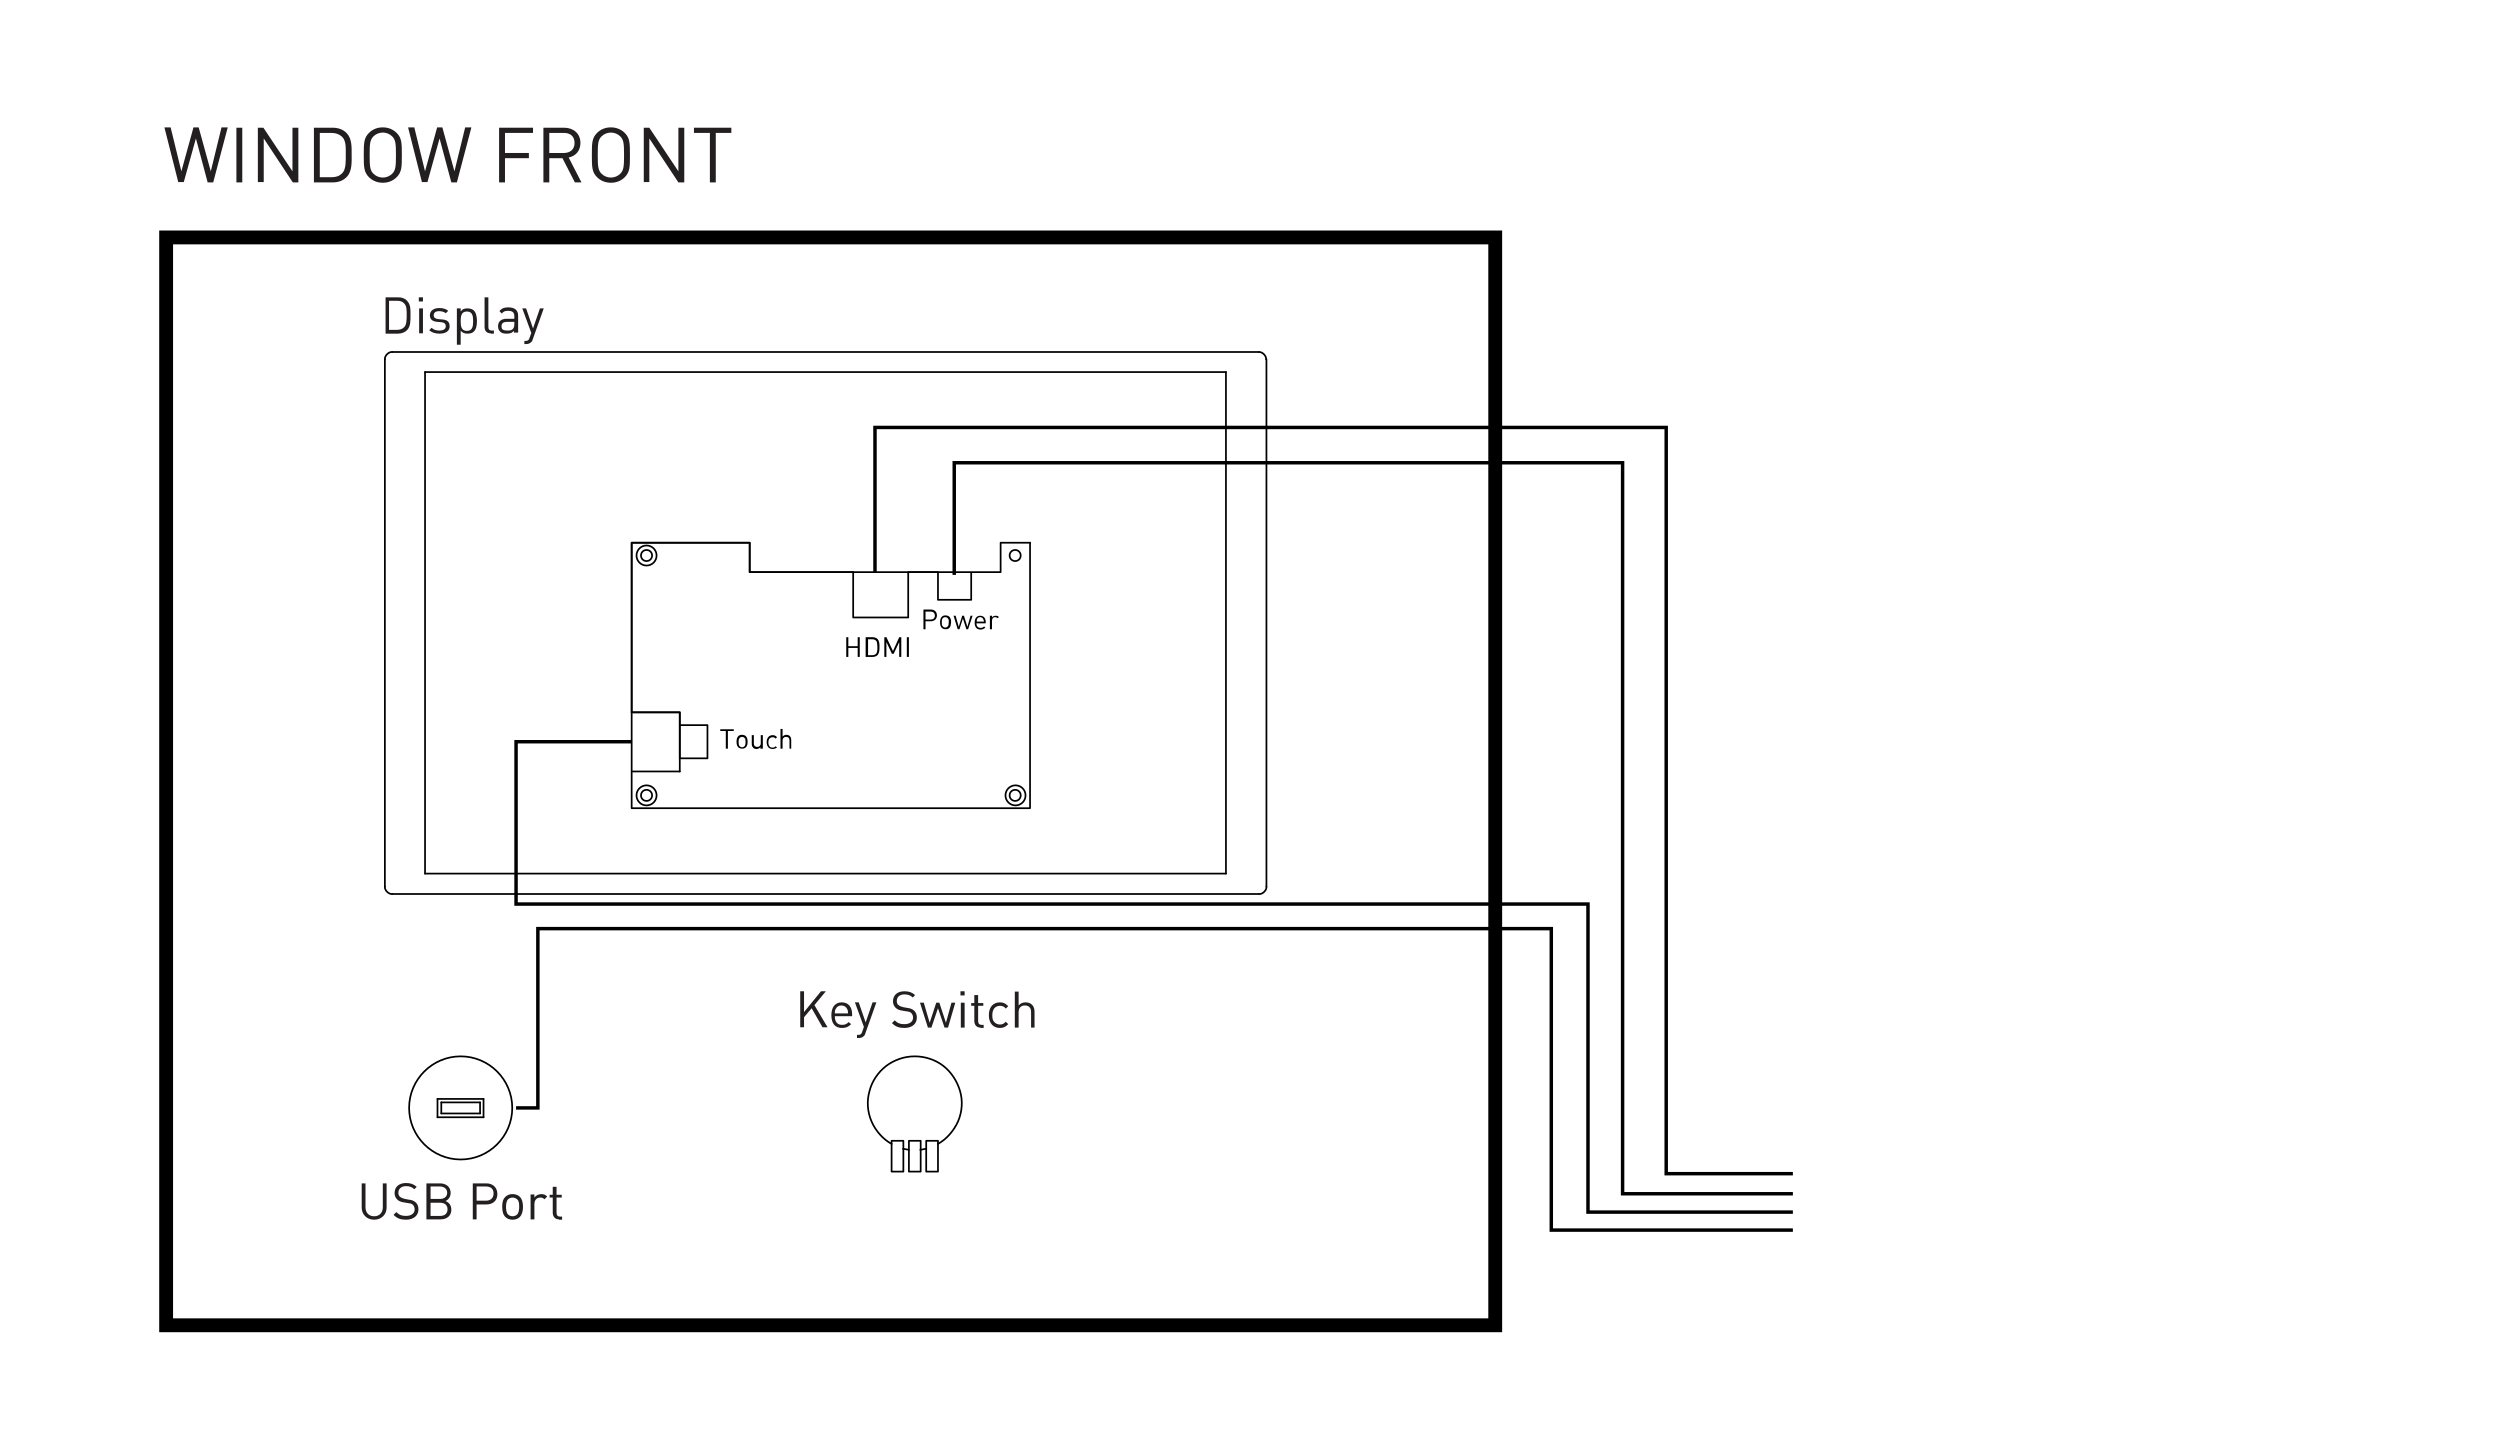 <?xml version="1.0" encoding="utf-8"?>
<!-- Generator: Adobe Illustrator 26.5.1, SVG Export Plug-In . SVG Version: 6.00 Build 0)  -->
<svg version="1.1" id="Layer_1" xmlns="http://www.w3.org/2000/svg" xmlns:xlink="http://www.w3.org/1999/xlink" x="0px" y="0px"
	 viewBox="0 0 722.3 417.5" style="enable-background:new 0 0 722.3 417.5;" xml:space="preserve">
<style type="text/css">
	.st0{fill:#231F20;}
	.st1{fill:none;stroke:#000000;stroke-width:0.5;stroke-linecap:round;stroke-linejoin:round;stroke-miterlimit:10;}
	.st2{fill:none;stroke:#000000;stroke-miterlimit:10;}
	.st3{fill:none;stroke:#000000;stroke-width:4;stroke-miterlimit:10;}
</style>
<g>
	<path class="st0" d="M61.6,52.7h-1.6L56.6,40l-3.5,12.6h-1.6l-4-15.8h1.8l3.1,12.7l3.5-12.7h1.5l3.5,12.7l3.1-12.7h1.8L61.6,52.7z"
		/>
	<path class="st0" d="M68.3,52.7V36.9H70v15.8H68.3z"/>
	<path class="st0" d="M84.6,52.7L76.2,40v12.6h-1.7V36.9h1.6l8.4,12.6V36.9h1.7v15.8H84.6z"/>
	<path class="st0" d="M100.1,51.2c-1,1-2.3,1.5-4,1.5h-5.4V36.9h5.4c1.6,0,3,0.5,4,1.5c1.6,1.6,1.5,4.1,1.5,6.2
		S101.8,49.6,100.1,51.2z M98.9,39.6c-0.8-0.8-1.9-1.2-3.1-1.2h-3.4v12.8h3.4c1.2,0,2.3-0.3,3.1-1.2c1.1-1.1,1-3.5,1-5.4
		S100,40.7,98.9,39.6z"/>
	<path class="st0" d="M114.6,51.2c-1.1,1.1-2.5,1.6-4,1.6c-1.6,0-3-0.6-4-1.6c-1.5-1.5-1.5-3-1.5-6.4s0-4.9,1.5-6.4
		c1.1-1.1,2.5-1.6,4-1.6c1.6,0,3,0.6,4,1.6c1.5,1.5,1.5,3,1.5,6.4S116.1,49.7,114.6,51.2z M113.3,39.4c-0.7-0.7-1.7-1.1-2.7-1.1
		s-2,0.4-2.7,1.1c-1,1-1.1,2.1-1.1,5.4c0,3.3,0.1,4.4,1.1,5.4c0.7,0.7,1.7,1.1,2.7,1.1s2-0.4,2.7-1.1c1-1,1.1-2.1,1.1-5.4
		C114.4,41.5,114.3,40.4,113.3,39.4z"/>
	<path class="st0" d="M132,52.7h-1.6L127,40l-3.5,12.6h-1.6l-4-15.8h1.8l3.1,12.7l3.5-12.7h1.5l3.5,12.7l3.1-12.7h1.8L132,52.7z"/>
	<path class="st0" d="M145.9,38.4v5.8h6.9v1.5h-6.9v7h-1.7V36.9h9.8v1.5H145.9z"/>
	<path class="st0" d="M166.1,52.7l-3.6-7h-3.8v7H157V36.9h6c2.7,0,4.7,1.7,4.7,4.4c0,2.3-1.4,3.8-3.4,4.2l3.7,7.2H166.1z
		 M162.9,38.4h-4.2v5.8h4.2c1.8,0,3.1-1,3.1-2.9S164.8,38.4,162.9,38.4z"/>
	<path class="st0" d="M180.5,51.2c-1.1,1.1-2.5,1.6-4,1.6c-1.6,0-3-0.6-4-1.6c-1.5-1.5-1.5-3-1.5-6.4s0-4.9,1.5-6.4
		c1.1-1.1,2.5-1.6,4-1.6c1.6,0,3,0.6,4,1.6c1.5,1.5,1.5,3,1.5,6.4S182,49.7,180.5,51.2z M179.2,39.4c-0.7-0.7-1.7-1.1-2.7-1.1
		s-2,0.4-2.7,1.1c-1,1-1.1,2.1-1.1,5.4c0,3.3,0.1,4.4,1.1,5.4c0.7,0.7,1.7,1.1,2.7,1.1s2-0.4,2.7-1.1c1-1,1.1-2.1,1.1-5.4
		C180.3,41.5,180.2,40.4,179.2,39.4z"/>
	<path class="st0" d="M196,52.7L187.6,40v12.6H186V36.9h1.6l8.4,12.6V36.9h1.7v15.8H196z"/>
	<path class="st0" d="M206.8,38.4v14.3h-1.7V38.4h-4.6v-1.5h10.8v1.5H206.8z"/>
</g>
<g>
	<path class="st0" d="M108.1,352.4c-2.1,0-3.6-1.5-3.6-3.5v-7h1.1v6.9c0,1.6,1,2.6,2.5,2.6s2.5-1,2.5-2.6v-6.9h1.1v7
		C111.7,350.9,110.2,352.4,108.1,352.4z"/>
	<path class="st0" d="M117.3,352.4c-1.6,0-2.6-0.4-3.6-1.4l0.8-0.8c0.9,0.9,1.7,1.1,2.8,1.1c1.5,0,2.5-0.7,2.5-1.9
		c0-0.5-0.2-1-0.5-1.3s-0.6-0.4-1.4-0.5l-1.2-0.2c-0.8-0.1-1.5-0.4-1.9-0.8c-0.5-0.5-0.8-1.1-0.8-1.9c0-1.8,1.3-2.9,3.3-2.9
		c1.3,0,2.2,0.3,3.1,1.1l-0.7,0.7c-0.6-0.6-1.3-0.9-2.4-0.9c-1.4,0-2.2,0.8-2.2,1.9c0,0.5,0.1,0.9,0.5,1.2s0.9,0.5,1.4,0.6l1.1,0.2
		c1,0.1,1.5,0.4,1.9,0.7c0.6,0.5,0.9,1.2,0.9,2.1C120.9,351.2,119.5,352.4,117.3,352.4z"/>
	<path class="st0" d="M127.3,352.3h-4.1v-10.4h3.9c1.8,0,3.1,1,3.1,2.8c0,1.1-0.7,2-1.5,2.3c1,0.4,1.7,1.2,1.7,2.5
		C130.4,351.3,129.1,352.3,127.3,352.3z M127.1,342.8h-2.7v3.6h2.7c1.2,0,2.1-0.6,2.1-1.8S128.2,342.8,127.1,342.8z M127.2,347.5
		h-2.8v3.8h2.8c1.3,0,2.1-0.7,2.1-1.9S128.5,347.5,127.2,347.5z"/>
	<path class="st0" d="M140.5,348h-2.8v4.3h-1.1v-10.4h3.9c1.9,0,3.2,1.2,3.2,3.1S142.4,348,140.5,348z M140.4,342.8h-2.7v4.1h2.7
		c1.3,0,2.2-0.7,2.2-2.1S141.7,342.8,140.4,342.8z"/>
	<path class="st0" d="M150.2,351.6c-0.5,0.5-1.2,0.8-2.1,0.8s-1.6-0.3-2.1-0.8c-0.7-0.7-0.9-1.8-0.9-2.9s0.1-2.1,0.9-2.9
		c0.5-0.5,1.2-0.8,2.1-0.8s1.6,0.3,2.1,0.8c0.7,0.7,0.9,1.8,0.9,2.9S150.9,350.8,150.2,351.6z M149.4,346.5
		c-0.3-0.3-0.8-0.5-1.3-0.5s-1,0.2-1.3,0.5c-0.5,0.5-0.6,1.4-0.6,2.2s0.1,1.7,0.6,2.2c0.3,0.3,0.8,0.5,1.3,0.5s1-0.2,1.3-0.5
		c0.5-0.5,0.6-1.4,0.6-2.2S150,347,149.4,346.5z"/>
	<path class="st0" d="M157.3,346.5c-0.4-0.4-0.7-0.5-1.2-0.5c-1.1,0-1.7,0.8-1.7,1.9v4.4h-1.1v-7.2h1.1v0.9c0.4-0.6,1.2-1,2-1
		c0.7,0,1.2,0.2,1.7,0.7L157.3,346.5z"/>
	<path class="st0" d="M161.5,352.3c-1.2,0-1.8-0.9-1.8-1.9v-4.4h-0.9v-0.8h0.9v-2.3h1.1v2.3h1.5v0.8h-1.5v4.4c0,0.7,0.3,1.1,1,1.1
		h0.6v0.9H161.5z"/>
</g>
<g>
	<path class="st0" d="M117.6,95.4c-0.6,0.6-1.6,1-2.6,1h-3.6V85.9h3.6c1.1,0,2,0.3,2.6,1c1.1,1.1,1,2.7,1,4.1S118.7,94.3,117.6,95.4
		z M116.8,87.7c-0.5-0.6-1.2-0.8-2.1-0.8h-2.3v8.4h2.3c0.8,0,1.5-0.2,2.1-0.8c0.7-0.7,0.7-2.3,0.7-3.6S117.5,88.4,116.8,87.7z"/>
	<path class="st0" d="M121,87.1v-1.2h1.2v1.2H121z M121.1,96.3v-7.2h1.1v7.2H121.1z"/>
	<path class="st0" d="M127,96.4c-1.2,0-2.2-0.3-3-1l0.7-0.7c0.6,0.6,1.3,0.8,2.2,0.8c1.2,0,1.9-0.4,1.9-1.3c0-0.6-0.4-1-1.2-1.1
		l-1.2-0.1c-1.4-0.1-2.2-0.7-2.2-1.9c0-1.3,1.1-2.1,2.7-2.1c1,0,1.9,0.2,2.6,0.8l-0.7,0.7c-0.5-0.4-1.2-0.6-1.9-0.6
		c-1.1,0-1.6,0.5-1.6,1.2c0,0.6,0.4,1,1.3,1.1l1.2,0.1c1.3,0.1,2.1,0.6,2.1,1.9C130,95.6,128.8,96.4,127,96.4z"/>
	<path class="st0" d="M136.9,95.8c-0.4,0.4-1,0.6-1.8,0.6c-0.8,0-1.5-0.2-2-0.9v4.1H132V89.1h1.1V90c0.6-0.8,1.2-0.9,2-0.9
		c0.7,0,1.4,0.2,1.8,0.6c0.7,0.7,0.9,1.9,0.9,3.1S137.6,95.1,136.9,95.8z M134.9,90c-1.6,0-1.8,1.3-1.8,2.8s0.2,2.8,1.8,2.8
		s1.8-1.3,1.8-2.8S136.5,90,134.9,90z"/>
	<path class="st0" d="M141.8,96.3c-1.3,0-1.8-0.8-1.8-1.9v-8.5h1.1v8.5c0,0.7,0.2,1.1,1,1.1h0.6v0.9H141.8z"/>
	<path class="st0" d="M148.5,96.3v-0.7c-0.6,0.6-1.1,0.8-2.1,0.8c-1,0-1.6-0.2-2-0.7c-0.4-0.4-0.5-0.9-0.5-1.5
		c0-1.3,0.9-2.1,2.5-2.1h2.2v-0.7c0-1.1-0.5-1.6-1.8-1.6c-0.9,0-1.4,0.2-1.8,0.8l-0.7-0.7c0.6-0.8,1.4-1.1,2.5-1.1
		c1.9,0,2.9,0.8,2.9,2.4v4.9H148.5z M148.5,93h-2c-1.1,0-1.6,0.4-1.6,1.3s0.5,1.2,1.7,1.2c0.6,0,1.2,0,1.6-0.5
		c0.2-0.2,0.4-0.6,0.4-1.2V93z"/>
	<path class="st0" d="M153.9,98.1c-0.1,0.4-0.3,0.7-0.5,0.8c-0.4,0.4-0.9,0.5-1.4,0.5h-0.5v-0.9h0.3c0.7,0,1-0.2,1.2-0.9l0.5-1.4
		l-2.6-7.1h1.1l2,5.8l2-5.8h1.1L153.9,98.1z"/>
</g>
<g>
	<path class="st0" d="M237.7,296.9l-3.2-5.6l-2.2,2.6v2.9h-1.1v-10.4h1.1v6l4.9-6h1.4l-3.3,4l3.8,6.4H237.7z"/>
	<path class="st0" d="M241.2,293.6c0,1.6,0.7,2.5,2.1,2.5c0.8,0,1.3-0.2,1.9-0.8l0.7,0.6c-0.7,0.7-1.4,1.1-2.6,1.1
		c-1.9,0-3.1-1.1-3.1-3.7c0-2.3,1.1-3.7,3-3.7c1.9,0,3,1.3,3,3.5v0.5H241.2z M244.8,291.6c-0.3-0.7-0.9-1.1-1.7-1.1
		s-1.4,0.4-1.7,1.1c-0.2,0.4-0.2,0.6-0.2,1.2h3.8C245,292.2,245,292,244.8,291.6z"/>
	<path class="st0" d="M250,298.6c-0.1,0.4-0.3,0.7-0.5,0.8c-0.4,0.4-0.9,0.5-1.4,0.5h-0.5v-0.9h0.3c0.7,0,1-0.2,1.2-0.9l0.5-1.4
		l-2.6-7.1h1.1l2,5.8l2-5.8h1.1L250,298.6z"/>
	<path class="st0" d="M261.3,297c-1.6,0-2.6-0.4-3.6-1.4l0.8-0.8c0.9,0.9,1.7,1.1,2.8,1.1c1.5,0,2.5-0.7,2.5-1.9
		c0-0.5-0.2-1-0.5-1.3s-0.6-0.4-1.4-0.5l-1.2-0.2c-0.8-0.1-1.5-0.4-1.9-0.8c-0.5-0.5-0.8-1.1-0.8-1.9c0-1.8,1.3-2.9,3.3-2.9
		c1.3,0,2.2,0.3,3.1,1.1l-0.7,0.7c-0.6-0.6-1.3-0.9-2.4-0.9c-1.4,0-2.2,0.8-2.2,1.9c0,0.5,0.1,0.9,0.5,1.2s0.9,0.5,1.4,0.6l1.1,0.2
		c1,0.1,1.5,0.4,1.9,0.7c0.6,0.5,0.9,1.2,0.9,2.1C264.9,295.9,263.4,297,261.3,297z"/>
	<path class="st0" d="M273.9,296.9h-1l-1.9-5.6l-1.9,5.6h-1l-2.3-7.2h1.1l1.7,5.8l1.9-5.8h0.9l1.9,5.8l1.6-5.8h1.1L273.9,296.9z"/>
	<path class="st0" d="M277.5,287.6v-1.2h1.2v1.2H277.5z M277.6,296.9v-7.2h1.1v7.2H277.6z"/>
	<path class="st0" d="M283.3,296.9c-1.2,0-1.8-0.9-1.8-1.9v-4.4h-0.9v-0.8h0.9v-2.3h1.1v2.3h1.5v0.8h-1.5v4.4c0,0.7,0.3,1.1,1,1.1
		h0.6v0.9H283.3z"/>
	<path class="st0" d="M288.9,297c-1.8,0-3.2-1.2-3.2-3.7s1.4-3.7,3.2-3.7c1,0,1.6,0.3,2.4,1.1l-0.7,0.7c-0.5-0.6-1-0.8-1.7-0.8
		c-0.7,0-1.3,0.3-1.7,0.8c-0.3,0.5-0.5,1-0.5,1.9s0.1,1.5,0.5,1.9c0.4,0.5,1,0.8,1.7,0.8c0.7,0,1.1-0.2,1.7-0.8l0.7,0.7
		C290.5,296.7,289.9,297,288.9,297z"/>
	<path class="st0" d="M297.9,296.9v-4.5c0-1.3-0.7-1.9-1.8-1.9s-1.8,0.7-1.8,1.9v4.5h-1.1v-10.4h1.1v4c0.5-0.6,1.2-0.9,2-0.9
		c1.6,0,2.6,1,2.6,2.7v4.6H297.9z"/>
</g>
<g>
	<path class="st1" d="M271,330.5c2.4-1.3,4.6-3.8,5.8-6.5c1.2-2.8,1.4-5.9,0.6-8.7c-0.8-2.8-2.5-5.5-4.8-7.3
		c-2.3-1.8-5.3-2.8-8.3-2.8c-3,0-5.9,1-8.3,2.8c-2.3,1.8-4.1,4.4-4.8,7.3c-0.8,2.8-0.6,5.9,0.6,8.7c1.2,2.8,3.4,5.2,5.8,6.5"/>
	<path class="st1" d="M265.9,332.2c0.6-0.1,1.1-0.2,1.7-0.3"/>
	<path class="st1" d="M260.9,331.9c0.6,0.1,1.1,0.2,1.7,0.3"/>
	<rect x="257.6" y="329.6" class="st1" width="3.4" height="8.9"/>
	<rect x="267.6" y="329.6" class="st1" width="3.4" height="8.9"/>
	<rect x="262.6" y="329.6" class="st1" width="3.4" height="8.9"/>
</g>
<g>
	<line class="st1" x1="126.4" y1="322.8" x2="126.4" y2="317.5"/>
	<line class="st1" x1="139.7" y1="322.8" x2="126.4" y2="322.8"/>
	<path class="st1" d="M148,320.1c0,8.2-6.7,14.9-14.9,14.9s-14.9-6.7-14.9-14.9c0-8.2,6.7-14.9,14.9-14.9S148,311.9,148,320.1"/>
	<line class="st1" x1="138.7" y1="321.7" x2="127.5" y2="321.7"/>
	<line class="st1" x1="127.5" y1="321.7" x2="127.5" y2="318.5"/>
	<line class="st1" x1="127.5" y1="318.5" x2="138.7" y2="318.5"/>
	<line class="st1" x1="138.7" y1="318.5" x2="138.7" y2="321.7"/>
	<line class="st1" x1="126.4" y1="317.5" x2="139.7" y2="317.5"/>
	<line class="st1" x1="139.7" y1="317.5" x2="139.7" y2="322.8"/>
</g>
<g>
	<rect x="196.4" y="209.5" class="st1" width="8" height="9.6"/>
	<polyline class="st1" points="246.5,165.3 216.6,165.3 216.6,156.8 182.5,156.8 182.5,205.8 196.4,205.8 196.4,209.5 	"/>
	<polyline class="st1" points="182.5,205.8 182.5,233.5 297.6,233.5 297.6,156.8 297.6,233.5 182.5,233.5 182.5,222.9 196.4,222.9 
		182.5,222.9 	"/>
	<path class="st1" d="M189.7,229.8c0,1.6-1.3,2.9-2.9,2.9c-1.6,0-2.9-1.3-2.9-2.9c0-1.6,1.3-2.9,2.9-2.9
		C188.4,226.9,189.7,228.2,189.7,229.8"/>
	<path class="st1" d="M296.3,229.8c0,1.6-1.3,2.9-2.9,2.9c-1.6,0-2.9-1.3-2.9-2.9c0-1.6,1.3-2.9,2.9-2.9
		C295,226.9,296.3,228.2,296.3,229.8"/>
	<path class="st1" d="M188.4,229.8c0,0.9-0.7,1.6-1.6,1.6s-1.6-0.7-1.6-1.6s0.7-1.6,1.6-1.6S188.4,228.9,188.4,229.8"/>
	<path class="st1" d="M294.9,229.8c0,0.9-0.7,1.6-1.6,1.6c-0.9,0-1.6-0.7-1.6-1.6s0.7-1.6,1.6-1.6
		C294.2,228.2,294.9,228.9,294.9,229.8"/>
	<path class="st1" d="M188.4,160.5c0,0.9-0.7,1.6-1.6,1.6s-1.6-0.7-1.6-1.6c0-0.9,0.7-1.6,1.6-1.6S188.4,159.6,188.4,160.5"/>
	<line class="st1" x1="271" y1="165.3" x2="262.4" y2="165.3"/>
	<line class="st1" x1="354.2" y1="107.5" x2="122.8" y2="107.5"/>
	<path class="st1" d="M294.9,160.5c0,0.9-0.7,1.6-1.6,1.6c-0.9,0-1.6-0.7-1.6-1.6c0-0.9,0.7-1.6,1.6-1.6
		C294.2,158.9,294.9,159.6,294.9,160.5"/>
	<line class="st1" x1="354.2" y1="252.4" x2="354.2" y2="107.5"/>
	<line class="st1" x1="122.8" y1="252.4" x2="354.2" y2="252.4"/>
	<line class="st1" x1="111.2" y1="256.2" x2="111.2" y2="103.8"/>
	<path class="st1" d="M113.3,258.3c-1,0.1-2.2-1.1-2.1-2.1"/>
	<line class="st1" x1="363.7" y1="258.3" x2="113.3" y2="258.3"/>
	<line class="st1" x1="365.9" y1="103.8" x2="365.9" y2="256.2"/>
	<path class="st1" d="M363.7,101.7c1-0.1,2.2,1.1,2.1,2.1"/>
	<path class="st1" d="M111.2,103.8c-0.1-1,1.1-2.2,2.1-2.1"/>
	<line class="st1" x1="113.3" y1="101.7" x2="363.7" y2="101.7"/>
	<path class="st1" d="M365.9,256.2c0.1,1-1.1,2.2-2.1,2.1"/>
	<polyline class="st1" points="280.6,165.3 289.1,165.3 289.1,156.8 297.6,156.8 289.1,156.8 289.1,165.3 280.6,165.3 271,165.3 
		280.6,165.3 280.6,173.3 271,173.3 271,165.3 262.4,165.3 246.5,165.3 262.4,165.3 262.4,178.4 246.5,178.4 246.5,165.3 
		216.6,165.3 216.6,156.8 182.5,156.8 182.5,205.8 196.4,205.8 196.4,209.5 196.4,219.1 196.4,222.9 196.4,219.1 	"/>
	<path class="st1" d="M189.7,160.5c0,1.6-1.3,2.9-2.9,2.9c-1.6,0-2.9-1.3-2.9-2.9c0-1.6,1.3-2.9,2.9-2.9
		C188.4,157.6,189.7,158.9,189.7,160.5"/>
	<line class="st1" x1="122.8" y1="107.5" x2="122.8" y2="252.4"/>
</g>
<polyline class="st2" points="252.8,165.3 252.8,123.5 481.4,123.5 481.4,339.1 518,339.1 "/>
<polyline class="st2" points="518,355.4 448.2,355.4 448.2,268.3 155.4,268.3 155.4,320.1 149.1,320.1 "/>
<polyline class="st2" points="275.7,166.1 275.7,133.7 468.8,133.7 468.8,344.9 518,344.9 "/>
<g>
	<path d="M247.8,189.8v-2.6h-2.7v2.6h-0.6v-5.7h0.6v2.6h2.7v-2.6h0.6v5.7H247.8z"/>
	<path d="M253.5,189.3c-0.3,0.3-0.8,0.5-1.4,0.5h-2v-5.7h2c0.6,0,1.1,0.2,1.4,0.5c0.6,0.6,0.6,1.5,0.6,2.3
		C254.1,187.7,254.1,188.7,253.5,189.3z M253.1,185.1c-0.3-0.3-0.7-0.4-1.1-0.4h-1.2v4.6h1.2c0.4,0,0.8-0.1,1.1-0.4
		c0.4-0.4,0.4-1.3,0.4-2C253.4,186.2,253.5,185.5,253.1,185.1z"/>
	<path d="M259.8,189.8v-4.3l-1.6,3.4h-0.5l-1.6-3.4v4.3h-0.6v-5.7h0.6l1.9,4l1.8-4h0.6v5.7H259.8z"/>
	<path d="M262,189.8v-5.7h0.6v5.7H262z"/>
</g>
<g>
	<path d="M210.3,211.2v5.1h-0.6v-5.1h-1.6v-0.5h3.9v0.5H210.3z"/>
	<path d="M215.5,215.9c-0.3,0.3-0.6,0.4-1.1,0.4c-0.5,0-0.9-0.2-1.1-0.4c-0.4-0.4-0.5-1-0.5-1.6c0-0.6,0.1-1.2,0.5-1.6
		c0.3-0.3,0.6-0.4,1.1-0.4c0.5,0,0.9,0.2,1.1,0.4c0.4,0.4,0.5,1,0.5,1.6C216,215,215.9,215.5,215.5,215.9z M215.1,213.2
		c-0.2-0.2-0.4-0.3-0.7-0.3s-0.5,0.1-0.7,0.3c-0.3,0.3-0.3,0.8-0.3,1.2c0,0.4,0,0.9,0.3,1.2c0.2,0.2,0.4,0.3,0.7,0.3
		s0.5-0.1,0.7-0.3c0.3-0.3,0.3-0.8,0.3-1.2C215.4,213.9,215.4,213.4,215.1,213.2z"/>
	<path d="M219.7,216.3v-0.4c-0.3,0.3-0.7,0.5-1.1,0.5c-0.4,0-0.8-0.1-1-0.4c-0.3-0.3-0.4-0.6-0.4-1.1v-2.5h0.6v2.4c0,0.7,0.4,1,1,1
		s1-0.4,1-1v-2.4h0.6v3.9H219.7z"/>
	<path d="M223.2,216.4c-1,0-1.7-0.7-1.7-2s0.8-2,1.7-2c0.5,0,0.9,0.1,1.3,0.6l-0.4,0.4c-0.3-0.3-0.5-0.4-0.9-0.4
		c-0.4,0-0.7,0.2-0.9,0.4c-0.2,0.3-0.3,0.6-0.3,1.1c0,0.5,0.1,0.8,0.3,1.1c0.2,0.3,0.5,0.4,0.9,0.4c0.4,0,0.6-0.1,0.9-0.4l0.4,0.4
		C224.1,216.2,223.8,216.4,223.2,216.4z"/>
	<path d="M228.1,216.3v-2.4c0-0.7-0.4-1-1-1s-1,0.4-1,1v2.4h-0.6v-5.7h0.6v2.2c0.3-0.3,0.7-0.5,1.1-0.5c0.9,0,1.4,0.6,1.4,1.5v2.5
		H228.1z"/>
</g>
<g>
	<path d="M268.9,179.5h-1.5v2.3h-0.6v-5.7h2.1c1,0,1.8,0.6,1.8,1.7S269.9,179.5,268.9,179.5z M268.9,176.7h-1.5v2.3h1.5
		c0.7,0,1.2-0.4,1.2-1.1C270.1,177.1,269.6,176.7,268.9,176.7z"/>
	<path d="M274.3,181.4c-0.3,0.3-0.6,0.4-1.1,0.4c-0.5,0-0.9-0.2-1.1-0.4c-0.4-0.4-0.5-1-0.5-1.6c0-0.6,0.1-1.2,0.5-1.6
		c0.3-0.3,0.6-0.4,1.1-0.4c0.5,0,0.9,0.2,1.1,0.4c0.4,0.4,0.5,1,0.5,1.6C274.7,180.5,274.7,181,274.3,181.4z M273.8,178.6
		c-0.2-0.2-0.4-0.3-0.7-0.3s-0.5,0.1-0.7,0.3c-0.3,0.3-0.3,0.8-0.3,1.2c0,0.4,0,0.9,0.3,1.2c0.2,0.2,0.4,0.3,0.7,0.3
		s0.5-0.1,0.7-0.3c0.3-0.3,0.3-0.8,0.3-1.2C274.2,179.4,274.1,178.9,273.8,178.6z"/>
	<path d="M279.7,181.8h-0.5l-1-3.1l-1,3.1h-0.5l-1.2-3.9h0.6l0.9,3.2l1-3.2h0.5l1,3.2l0.9-3.2h0.6L279.7,181.8z"/>
	<path d="M282.1,180c0,0.9,0.4,1.4,1.2,1.4c0.5,0,0.7-0.1,1-0.4l0.4,0.3c-0.4,0.4-0.8,0.6-1.4,0.6c-1,0-1.7-0.6-1.7-2
		c0-1.3,0.6-2,1.6-2c1,0,1.6,0.7,1.6,1.9v0.3H282.1z M284.1,178.9c-0.2-0.4-0.5-0.6-0.9-0.6c-0.4,0-0.8,0.2-0.9,0.6
		c-0.1,0.2-0.1,0.3-0.1,0.7h2.1C284.2,179.3,284.2,179.1,284.1,178.9z"/>
	<path d="M288.2,178.6c-0.2-0.2-0.4-0.3-0.7-0.3c-0.6,0-0.9,0.5-0.9,1.1v2.4H286v-3.9h0.6v0.5c0.2-0.3,0.6-0.5,1.1-0.5
		c0.4,0,0.7,0.1,0.9,0.4L288.2,178.6z"/>
</g>
<polyline class="st2" points="518,350.2 458.8,350.2 458.8,261.2 149.1,261.2 149.1,214.3 182.5,214.3 "/>
<rect x="48" y="68.6" class="st3" width="384" height="314.3"/>
</svg>
